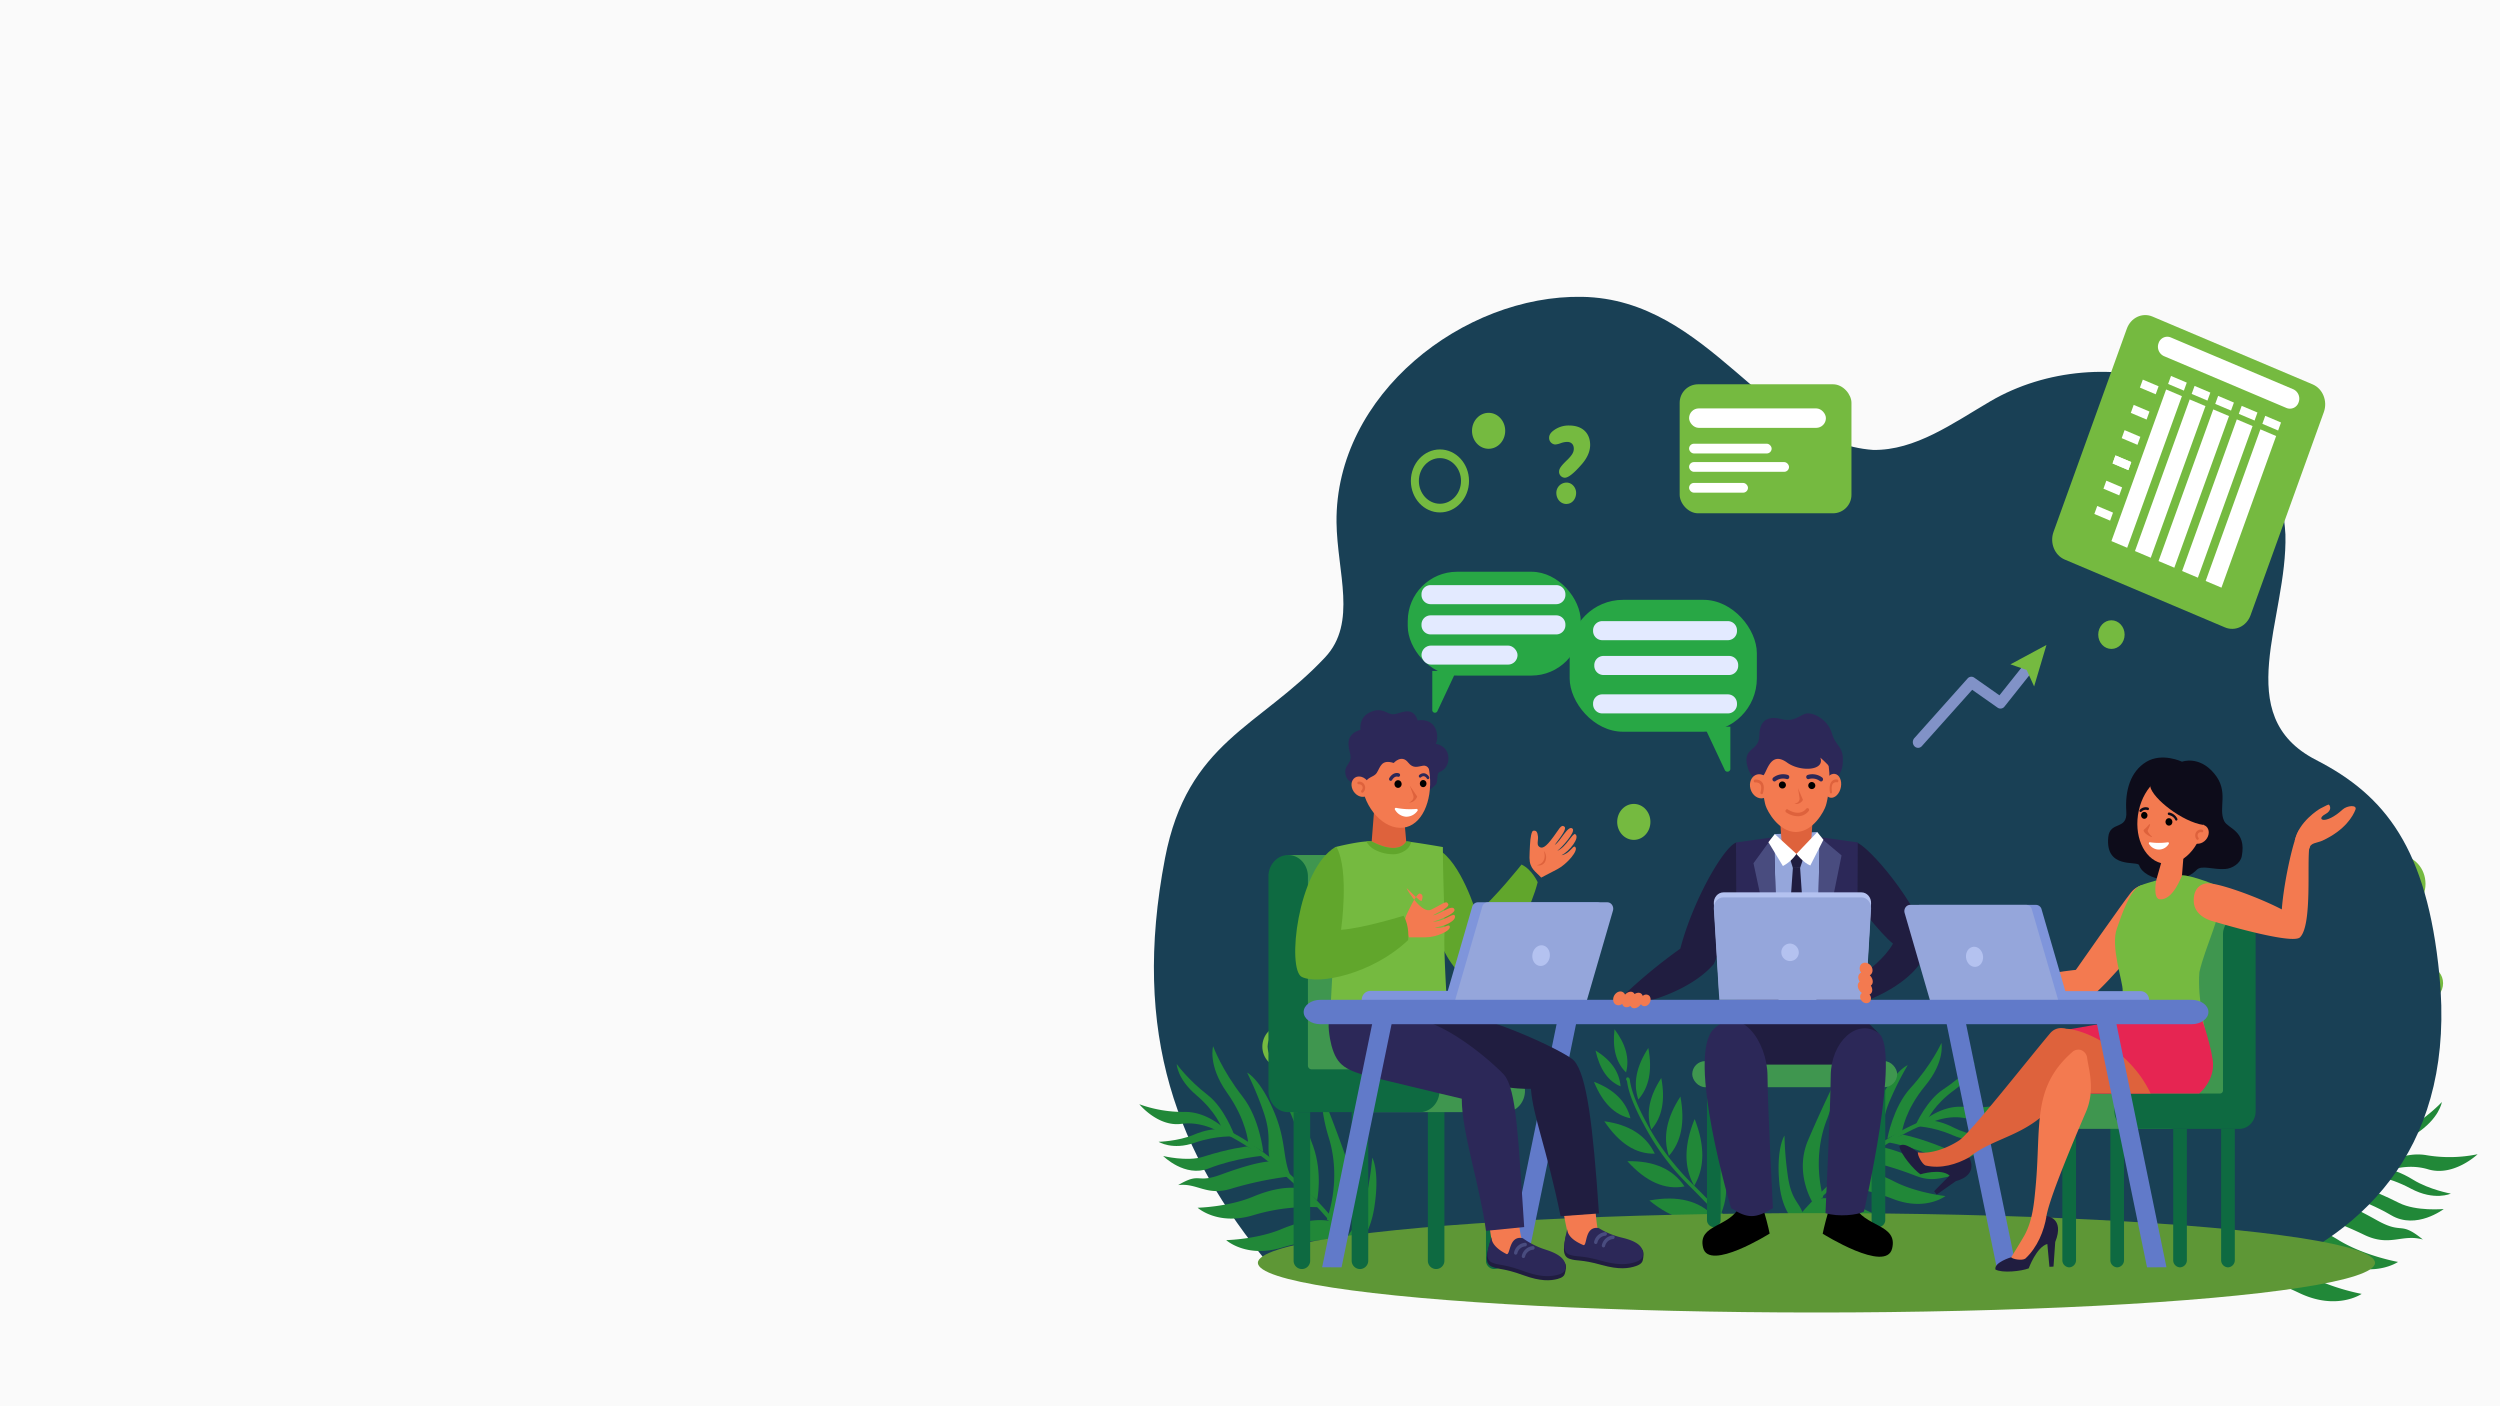 <svg id="Layer_1" data-name="Layer 1" xmlns="http://www.w3.org/2000/svg" viewBox="0 0 1920 1080"><defs><style>.cls-1{fill:#fafafa;}.cls-2{fill:#218838;}.cls-3{fill:#75ba40;}.cls-4{fill:#194055;}.cls-5{fill:#8192c7;}.cls-6{fill:#5e9736;}.cls-7{fill:#617ac9;}.cls-8{fill:#0e6a41;}.cls-9{fill:#3f964f;}.cls-10{fill:#201d40;}.cls-11{fill:#95a6db;}.cls-12{fill:#2c2858;}.cls-13{fill:#f37a50;}.cls-14{fill:#de623c;}.cls-15{fill:#494c7f;}.cls-16{fill:#fff;}.cls-17{fill:#0d0c1a;}.cls-18{fill:#e62552;}.cls-19{fill:#61a62c;}.cls-20{fill:#7f95db;}.cls-21{fill:#b4c2f0;}.cls-22{fill:#28a745;}.cls-23{fill:#e3eaff;}</style></defs><rect class="cls-1" width="1920" height="1080"/><path class="cls-2" d="M1846.24,826s2.68,17.32-16.93,38.74c-20,21.82-23.6,41-23.6,41l-13.87,6s6.75-28.75,23.56-45.44C1836.47,845.43,1846.24,826,1846.24,826Z"/><path class="cls-2" d="M1875.35,846.36s-1.85,12.8-20.09,24.54c-18.63,11.93-25.21,25-25.21,25l-11.4,4.45s11.26-22,26.57-30.81C1864.36,858.43,1875.35,846.36,1875.35,846.36Z"/><path class="cls-2" d="M1814.34,844.57s-12.08,3.71-27.84,31.63c-12.85,22.76-11.85,37.67-19.81,51.58l19-11.11c4.23-10.42.25-19.92,11-41.18C1806.7,855.58,1814.34,844.57,1814.34,844.57Z"/><path class="cls-2" d="M1698.25,902.28s-8.17,10.59-7.22,43.49c.77,26.84,10.89,34.31,11.31,40.6l8.55-10.07c-3-11.59-10-13.08-11.8-37.38C1697.45,916.12,1698.25,902.28,1698.25,902.28Z"/><path class="cls-2" d="M1785.7,854.68s-13.45,18.81-19.3,31.86c-8.34,18.55-4.72,31.63-12,51.25L1740.6,947s-1.86-24.3,9.26-46.73C1768.52,862.67,1785.7,854.68,1785.7,854.68Z"/><path class="cls-2" d="M1749.1,851.66a149,149,0,0,1-11.25,38.21c-16.62,36.42-7.64,72.45-7.64,72.45l-9.61,4.82s-15.84-28.85-1.11-59C1735.1,876.29,1749.1,851.66,1749.1,851.66Z"/><path class="cls-2" d="M1784,919.09s9.14,0,41.35,18c20.63,11.57,17.21,0,35.43,14.88-16-4.59-25.32,5.9-45.08-3.62A309.36,309.36,0,0,0,1767,929.71Z"/><path class="cls-2" d="M1841.68,969.16s-19.16,13.29-48.32-.86a164.75,164.75,0,0,0-56.62-15.74l14.38-13.18s15.58-5.1,44.63,12.84C1815.72,964.54,1841.68,969.16,1841.68,969.16Z"/><path class="cls-2" d="M1813.76,993.7s-19.16,13.28-48.32-.86a164.55,164.55,0,0,0-56.62-15.75l14.37-13.17s15.59-5.11,44.64,12.83C1787.79,989.07,1813.76,993.7,1813.76,993.7Z"/><path class="cls-2" d="M1882.25,916.7s-12.62,5.84-30.74-3.87c-18.38-9.85-33.9-10.82-33.9-10.82l7.38-4.13s9.85-3.23,28.21,8.11C1865.84,913.77,1882.25,916.7,1882.25,916.7Z"/><path class="cls-2" d="M1806.22,909.05s15.26,4.14,36.23,14.78c13.25,6.66,34.34,4.68,34.34,4.68s-21,16.2-40.31,4.82c-22.19-13.06-46.45-18.66-46.45-18.66Z"/><path class="cls-2" d="M1822.75,899.83s19-16.48,40.93-12.62a106.66,106.66,0,0,0,39.14-.77S1884.43,904,1864.68,898c-18.24-5.44-34.71,2.71-34.71,2.71Z"/><path class="cls-2" d="M1703.87,987.41l-2.63-2.65c14.7-18,72.42-72.47,128.4-88.94l.91,3.81C1775.34,915.88,1718.38,969.66,1703.87,987.41Z"/><path class="cls-2" d="M1732.12,878.23q-15-22.5-4-57.93Q1743.82,853.46,1732.12,878.23Z"/><path class="cls-2" d="M1746,845.58q-10.74-22.59,3.57-52.81Q1759.63,825.07,1746,845.58Z"/><path class="cls-2" d="M1761.23,813.27q-7.26-22.89,10-49.07Q1776.67,796.11,1761.23,813.27Z"/><path class="cls-2" d="M1795.57,746.13q-.58,27.45-16.09,38.67Q1777.14,764.37,1795.57,746.13Z"/><path class="cls-2" d="M1817.22,739.75q-4.15,22.51-18.4,29.2Q1799.6,751.78,1817.22,739.75Z"/><path class="cls-2" d="M1809.58,770q6.26-15.72,26.6-20Q1825,769.45,1809.58,770Z"/><path class="cls-2" d="M1784.21,856.41q-22.15,28.73-47.5,25.69Q1750.15,858.15,1784.21,856.41Z"/><path class="cls-2" d="M1763.09,825.37q16.37-14.29,43-5Q1781.82,835.5,1763.09,825.37Z"/><path class="cls-2" d="M1814.17,800.16q-21.12,13.25-37.41,4.4Q1791,792.11,1814.17,800.16Z"/><path class="cls-2" d="M1794.1,786.65q14.25-12.4,37.42-4.39Q1810.39,795.49,1794.1,786.65Z"/><path class="cls-2" d="M1725.57,915.08c10.42-43.17,11.36-39.62,21.51-64.53q4.1-10.09,8.68-19.12a196.39,196.39,0,0,1,22.57-34.09q14.81-18.66,25.46-24.33l.69-.83a.61.61,0,0,1,.71-.43,1,1,0,0,1,.86,0,2.49,2.49,0,0,1,.53.85,1.38,1.38,0,0,1,0,1l-.27.65a2.47,2.47,0,0,1-.77.6V775l-.64.26q-10.31,5.79-24.69,23.81A192.52,192.52,0,0,0,1758.1,833q-4.78,9.12-8.7,18.74l-.67,1.67q14.87-19.36,45.44-15.89-23.2,22.32-45.44,15.89c-9.84,24.55-10.49,20.27-20.63,62.35Z"/><path class="cls-3" d="M1728.44,564.57a14.94,14.94,0,0,1,9.91-3.46c8.32,0,12.72,5,12.72,12.09,0,4.07-1.77,8.21-5.38,12.35-4.59,5.36-7.89,8-10,8a3.65,3.65,0,0,1-3.49-3.87c0-1.9,1.59-3.8,4.34-6.58a3,3,0,0,1,.49-.48c3.12-3.19,4.1-5,4.1-7.13,0-2.71-1.65-4.2-4-4.2a12,12,0,0,0-3.91.81,11.54,11.54,0,0,1-3.31.81,4,4,0,0,1-3.67-4.34A5.27,5.27,0,0,1,1728.44,564.57Zm8.38,45.28c-3.73,0-6.24-3.12-6.24-6.92a6.29,6.29,0,0,1,6.24-6.38c3.24,0,5.75,3.12,5.75,6.38C1742.57,606.66,1740.18,609.85,1736.82,609.85Z"/><path class="cls-3" d="M1843.32,700.38c-10.73,0-19.46-9.68-19.46-21.59s8.73-21.59,19.46-21.59,19.47,9.68,19.47,21.59S1854.05,700.38,1843.32,700.38Zm0-37.24c-7.77,0-14.1,7-14.1,15.65s6.33,15.65,14.1,15.65,14.11-7,14.11-15.65S1851.1,663.14,1843.32,663.14Z"/><path class="cls-3" d="M1876.29,755.11c0,6.58-4.58,11.91-10.22,11.91s-10.21-5.33-10.21-11.91,4.57-11.9,10.21-11.9S1876.29,748.54,1876.29,755.11Z"/><path class="cls-4" d="M974.57,971.11c-70.39-85.2-105.88-176.46-79.84-312,17.22-89.63,72.34-100.34,122.92-154.23,24.95-26.6,9.26-65.31,8.79-103.74-1-98.4,97.74-174.76,188.57-173.17,98.39,1.73,141,111.67,223.51,117.57,32.41.55,61.42-20.59,90.1-37.38,85-49.76,219.77-18,226.58,102.3,1.76,65-43.06,139.05,23.61,173.23,53.14,27.24,85.09,67.76,94.66,165.2,12.54,127.52-53.72,197.51-140.06,230.33Z"/><path class="cls-2" d="M1317.26,935.12q-23.74,8.67-50.55-13.14Q1299.76,915.77,1317.26,935.12Z"/><path class="cls-2" d="M1293.7,911.2q-22.52,4.24-43.87-19.39Q1280.4,891.14,1293.7,911.2Z"/><path class="cls-2" d="M1270.85,886q-21.7.6-38.72-24.86Q1260.94,865.07,1270.85,886Z"/><path class="cls-2" d="M1224.18,830.84q23.19,8.77,28,28Q1234.08,855.12,1224.18,830.84Z"/><path class="cls-2" d="M1225.36,806.79q17.9,11,19.24,27.52Q1230.23,828.4,1225.36,806.79Z"/><path class="cls-2" d="M1248.82,823.63q-11.47-11.08-8.88-33.16Q1253,807.66,1248.82,823.63Z"/><path class="cls-2" d="M1314.59,875.33q17.69,31.23,7.37,56.25Q1305.67,910.69,1314.59,875.33Z"/><path class="cls-2" d="M1281.72,887.68q-7.17-21,8.83-45.49Q1296.07,871.55,1281.72,887.68Z"/><path class="cls-2" d="M1275.86,827.91q4.82,25.55-7.68,39.59Q1261.93,849.23,1275.86,827.91Z"/><path class="cls-2" d="M1258.23,844.41q-6.21-18.27,7.68-39.58Q1270.72,830.39,1258.23,844.41Z"/><path class="cls-2" d="M1346.63,952.8c-33.57-23.52-30.26-23.42-48.37-41.23q-7.34-7.22-13.62-14.58a190.07,190.07,0,0,1-22.13-33.26q-11.35-20.7-12.94-33.29l-.49-1a.7.7,0,0,1-.15-.85,1.25,1.25,0,0,1,.27-.88,1.91,1.91,0,0,1,.89-.29,1,1,0,0,1,.81.3l.47.46a2.93,2.93,0,0,1,.28,1l.13,0,0,.74q1.79,12.25,12.73,32.36a185.42,185.42,0,0,0,22.12,32.71,188.57,188.57,0,0,0,13.3,14.48l1.22,1.19q-12-21,.34-51.21,11.93,30.38-.34,51.21c17.89,17.38,14,16.77,46.78,39.69Z"/><path class="cls-2" d="M1491,801s3.09,14-12.33,32.74c-15.72,19-17.81,35-17.81,35l-11.36,5.69s4.27-23.95,17.57-38.61C1483.73,817.49,1491,801,1491,801Z"/><path class="cls-2" d="M1516.41,816s-.93,10.59-15.67,21.27c-15,10.87-20,22-20,22l-9.34,4.3s8.37-18.63,20.8-26.79C1507.78,826.51,1516.41,816,1516.41,816Z"/><path class="cls-2" d="M1465.11,818.07s-10,3.75-21.83,27.55c-9.68,19.39-8.11,31.56-14.11,43.42l15.36-10.21c3-8.79-.76-16.34,7.23-34.39A235,235,0,0,1,1465.11,818.07Z"/><path class="cls-2" d="M1370.48,872.14s-6.35,9.16-4,36.06c2,21.95,10.81,27.48,11.47,32.6l6.69-8.75c-3.07-9.32-9.07-10.13-11.73-29.94A251.24,251.24,0,0,1,1370.48,872.14Z"/><path class="cls-2" d="M1441.57,828s-10.38,16.2-14.65,27.24c-6.11,15.68-2.43,26.19-7.6,42.69l-11.12,8.37s-2.74-19.8,5.5-38.82C1427.53,835.58,1441.57,828,1441.57,828Z"/><path class="cls-2" d="M1410.69,827.69a120.65,120.65,0,0,1-7.58,32c-12.18,30.81-2.88,59.81-2.88,59.81l-7.84,4.51s-14.7-22.71-3.8-48.28C1400.14,848.7,1410.69,827.69,1410.69,827.69Z"/><path class="cls-2" d="M1443.31,880.9s7.67-.53,35.58,12.36c17.88,8.27,14.45-1,30.46,10.12-13.66-2.83-21,6.32-38-.33a259.67,259.67,0,0,0-41.86-12.44Z"/><path class="cls-2" d="M1494.12,918.56s-15.43,12-40.6,2.12a140.17,140.17,0,0,0-48.29-9.59l11.43-11.64s12.83-5.09,38.09,7.91C1472.1,916.29,1494.12,918.56,1494.12,918.56Z"/><path class="cls-2" d="M1471.88,940.29s-15.44,12-40.6,2.12a140.22,140.22,0,0,0-48.29-9.59l11.42-11.63s12.84-5.1,38.09,7.9C1449.86,938,1471.88,940.29,1471.88,940.29Z"/><path class="cls-2" d="M1525.62,873.21s-10.3,5.52-26-1.38c-15.9-7-29-6.88-29-6.88l6-3.82s8.12-3.22,24.08,5C1511.7,871.77,1525.62,873.21,1525.62,873.21Z"/><path class="cls-2" d="M1461.44,871.38s13,2.5,31.13,10c11.44,4.68,29,1.83,29,1.83s-16.79,14.5-33.59,6.31c-19.27-9.41-39.9-12.58-39.9-12.58Z"/><path class="cls-2" d="M1474.86,862.86s15.18-14.62,33.74-12.74a91.89,91.89,0,0,0,32.82-2.91s-14.59,15.42-31.45,11.71c-15.58-3.39-29,4.25-29,4.25Z"/><path class="cls-2" d="M1379.34,941.56l-2.34-2c11.46-15.59,57.26-63.61,103.45-80.38l.94,3.07C1435.85,878.78,1390.65,926.17,1379.34,941.56Z"/><path class="cls-2" d="M931.69,803.5s-4.29,14.58,10.65,35.67c15.22,21.48,16.27,38.53,16.27,38.53l11.58,7s-2.76-25.69-15.75-42.32C938.16,821.57,931.69,803.5,931.69,803.5Z"/><path class="cls-2" d="M903.72,817.17s.2,11.28,15,23.84c15.12,12.78,19.49,24.92,19.49,24.92l9.56,5.36s-7.49-20.42-20-30.11C912.08,829.05,903.72,817.17,903.72,817.17Z"/><path class="cls-2" d="M957.8,823.79s10.25,4.82,21.07,31c8.81,21.33,6.27,34.05,11.75,47.11l-15.5-12.12c-2.58-9.54,2-17.2-5.13-37A254.39,254.39,0,0,0,957.8,823.79Z"/><path class="cls-2" d="M1053.9,889.06s6,10.23,1.53,38.46c-3.66,23-13.43,28.13-14.5,33.49l-6.44-9.83c3.94-9.58,10.33-9.93,14.59-30.64A266.54,266.54,0,0,0,1053.9,889.06Z"/><path class="cls-2" d="M982,836.34s9.79,18,13.5,30c5.31,17.1.66,27.89,4.92,45.78l11.14,9.81s4.35-20.7-3-41.52C996.25,845.52,982,836.34,982,836.34Z"/><path class="cls-2" d="M1014.63,838.63a128.86,128.86,0,0,0,5.68,34.44c10.62,33.62-1.32,63.48-1.32,63.48l8,5.44s17.2-22.75,7.55-50.71C1024.25,861.74,1014.63,838.63,1014.63,838.63Z"/><path class="cls-2" d="M976.26,892.08s-8.07-1.22-38.52,10c-19.51,7.21-15.2-2.31-32.94,8.08,14.65-1.81,21.7,8.48,40.21,2.92a272.7,272.7,0,0,1,45.16-9.57Z"/><path class="cls-2" d="M919.78,927.54s15.44,14,42.77,5.72a147.88,147.88,0,0,1,51.76-6L1003.08,914s-13.2-6.49-40.85,5.09C943.23,927,919.78,927.54,919.78,927.54Z"/><path class="cls-2" d="M941.71,952.42s15.44,14,42.78,5.73a147.8,147.8,0,0,1,51.75-6L1025,938.87s-13.2-6.49-40.85,5.09C965.16,951.91,941.71,952.42,941.71,952.42Z"/><path class="cls-2" d="M889.8,876.89s10.49,6.72,27.58.78c17.32-6,31.14-4.8,31.14-4.8l-6.06-4.54s-8.34-4.11-25.82,3.21C904.62,876.56,889.8,876.89,889.8,876.89Z"/><path class="cls-2" d="M957.79,880.47s-13.94,1.52-33.64,7.88c-12.45,4-30.84-.55-30.84-.55s16.69,16.77,35.05,9.55c21.06-8.29,43.1-9.87,43.1-9.87Z"/><path class="cls-2" d="M944.22,870.3s-15-16.75-34.74-16.35a98.06,98.06,0,0,1-34.48-5.9s14.29,17.56,32.39,15.07c16.72-2.24,30.36,7,30.36,7Z"/><path class="cls-2" d="M1039.46,961.7l2.61-1.93c-11-17.46-55.88-72.16-103.49-93.84l-1.22,3.16C984.3,890.48,1028.62,944.46,1039.46,961.7Z"/><path class="cls-3" d="M1192.56,331.07a19.16,19.16,0,0,1,12.56-4.28c10.53,0,16.11,6.21,16.11,14.94,0,5-2.24,10.15-6.82,15.27-5.81,6.63-10,9.9-12.63,9.9a4.56,4.56,0,0,1-4.41-4.78c0-2.35,2-4.7,5.5-8.14a3.55,3.55,0,0,1,.62-.59c4-3.94,5.19-6.13,5.19-8.81,0-3.36-2.09-5.2-5.11-5.2a15.42,15.42,0,0,0-5,1,15,15,0,0,1-4.19,1,5.06,5.06,0,0,1-4.65-5.37C1189.77,334.26,1190.7,332.58,1192.56,331.07Zm10.62,56c-4.73,0-7.91-3.86-7.91-8.56a7.87,7.87,0,0,1,7.91-7.88c4.1,0,7.28,3.86,7.28,7.88C1210.46,383.1,1207.44,387,1203.18,387Z"/><path class="cls-4" d="M1590.12,603.2h-126.6a4.23,4.23,0,0,1-4-4.39v-118a4.07,4.07,0,1,1,8.11,0V594.42h122.54a4.4,4.4,0,0,1,0,8.78Z"/><path class="cls-5" d="M1473.11,574.35a3.9,3.9,0,0,1-2.82-1.23,4.66,4.66,0,0,1-.1-6.21l40.92-45.84a3.83,3.83,0,0,1,5.12-.63L1535.57,534,1556,508.36a3.83,3.83,0,0,1,5.71-.46,4.64,4.64,0,0,1,.43,6.19l-22.71,28.58a3.84,3.84,0,0,1-5.28.81l-19.51-13.71L1476,573A3.88,3.88,0,0,1,1473.11,574.35Z"/><polygon class="cls-3" points="1562.21 527.18 1556.44 514.51 1544.01 510.22 1571.67 495.33 1562.21 527.18"/><path class="cls-3" d="M1105.87,393.55c-12.31,0-22.33-10.85-22.33-24.19s10-24.19,22.33-24.19,22.34,10.85,22.34,24.19S1118.19,393.55,1105.87,393.55Zm0-41.72c-8.92,0-16.18,7.86-16.18,17.53s7.26,17.53,16.18,17.53,16.19-7.87,16.19-17.53S1114.8,351.83,1105.87,351.83Z"/><path class="cls-3" d="M984.17,819.69c-8.1,0-14.69-7.14-14.69-15.91s6.59-15.91,14.69-15.91,14.69,7.13,14.69,15.91S992.27,819.69,984.17,819.69Zm0-27.44c-5.87,0-10.64,5.17-10.64,11.53s4.77,11.53,10.64,11.53,10.64-5.18,10.64-11.53S990,792.25,984.17,792.25Z"/><path class="cls-3" d="M1631.71,487.38c0,6.07-4.54,11-10.14,11s-10.13-4.91-10.13-11,4.54-11,10.13-11S1631.71,481.32,1631.71,487.38Z"/><path class="cls-3" d="M1156,330.86c0,7.63-5.71,13.81-12.75,13.81s-12.75-6.18-12.75-13.81,5.71-13.81,12.75-13.81S1156,323.23,1156,330.86Z"/><path class="cls-3" d="M1267.52,631.22c0,7.62-5.71,13.81-12.76,13.81S1242,638.84,1242,631.22s5.71-13.82,12.75-13.82S1267.52,623.59,1267.52,631.22Z"/><ellipse class="cls-6" cx="1395.03" cy="969.84" rx="428.97" ry="38.16"/><polygon class="cls-7" points="1171.98 973.33 1157.07 973.25 1196.28 782.58 1210.54 785.83 1171.98 973.33"/><polygon class="cls-7" points="1533.46 973.33 1548.37 973.25 1509.16 782.58 1494.9 785.83 1533.46 973.33"/><path class="cls-8" d="M1442.63,942.43h0a5.48,5.48,0,0,1-5.25-5.69v-102h10.5v102A5.48,5.48,0,0,1,1442.63,942.43Z"/><path class="cls-8" d="M1316.2,942.43h0a5.48,5.48,0,0,1-5.24-5.69v-102h10.49v102A5.48,5.48,0,0,1,1316.2,942.43Z"/><rect class="cls-9" x="1299.64" y="814.92" width="157.38" height="20.06" rx="10.03"/><path class="cls-10" d="M1425.78,647c9.59,3,46.53,45.95,55.38,77.7-4.79,28.55-46.64,43.37-46.64,43.37l-.7-22.12s13.74-9.91,20-21.25c-10-7.82-29.75-34.12-29.75-34.12Z"/><path class="cls-10" d="M1333.61,647c-9.59,3-33.39,44.28-43.14,81.57a405.22,405.22,0,0,0-45.53,37.73l23.7,1.7s31.1-8.3,47.56-27.66c6.87-15.15,19.08-49.76,19.08-49.76Z"/><polygon class="cls-11" points="1395.3 639.01 1363.01 640.57 1359.75 674.78 1363.27 772.42 1397.32 771.96 1406.22 662.66 1395.3 639.01"/><path class="cls-12" d="M1356.9,587.32c4.5-5.6,8-.17,14.45-7.1s11.56-11.91,17.05-4.6,8.31,8.33,12.3,7.92,4,17.37,4,17.37,9.76-2.79,10.54-14.64c.92-14-5.06-11.87-8.29-23s-15.73-17.45-21.45-14.77c-6,2.82-9.19,5.93-18,3.62s-16.33.49-16.32,12.81-13.37,8.65-9.08,24c1.66,6,6.32,11.47,8.48,11C1353.48,599.29,1354,590.93,1356.9,587.32Z"/><path class="cls-13" d="M1402.2,599.22c-2.15,4.5-1.54,10.06,1.37,12.42s7,.64,9.17-3.86,1.54-10.06-1.37-12.42S1404.35,594.72,1402.2,599.22Z"/><path class="cls-14" d="M1406.09,609.42a.67.67,0,0,0,.24,0,1.16,1.16,0,0,0,.64-1.29c-.43-2.92-.2-5.07.65-6.22a3.31,3.31,0,0,1,3.24-1.09c.44.1.87-.29,1-.87a1.06,1.06,0,0,0-.62-1.25,4.66,4.66,0,0,0-4.71,1.71c-1.3,1.73-1.68,4.49-1.13,8.2A.89.89,0,0,0,1406.09,609.42Z"/><polygon class="cls-14" points="1368.29 647.63 1379.53 657.25 1390.93 647.63 1392.44 624.11 1366.78 624.11 1368.29 647.63"/><path class="cls-12" d="M1333.26,647l.58,125.47c11,9.77,32.54,12.44,32.54,12.44l-3.92-142Z"/><path class="cls-12" d="M1426.77,647l-.59,125.47c-11,9.77-31.55,12.71-31.55,12.71l2.93-142.28Z"/><polygon class="cls-15" points="1346.68 662.96 1365.24 749.68 1362.42 641.32 1346.68 662.96"/><polygon class="cls-15" points="1414.32 656.96 1395.3 750.67 1397.56 642.85 1414.32 656.96"/><path class="cls-13" d="M1379.15,563.76c-33.11-.84-25.55,47.46-23.14,55,1.32,4.14,9.72,20,23.23,20.24,13.51-.23,21.73-16.1,23-20.24C1404.7,611.22,1413.4,564.33,1379.15,563.76Z"/><path class="cls-12" d="M1373.35,598.19a1.63,1.63,0,0,0,.73-.94,1.69,1.69,0,0,0-1-2.09,12.39,12.39,0,0,0-11.2,2,1.75,1.75,0,0,0-.35,2.31,1.46,1.46,0,0,0,2.14.38,9.54,9.54,0,0,1,8.45-1.54A1.4,1.4,0,0,0,1373.35,598.19Z"/><path class="cls-12" d="M1388,598.19a1.63,1.63,0,0,1-.73-.94,1.68,1.68,0,0,1,1-2.09,12.37,12.37,0,0,1,11.19,2,1.75,1.75,0,0,1,.35,2.31,1.46,1.46,0,0,1-2.14.38,9.54,9.54,0,0,0-8.45-1.54A1.4,1.4,0,0,1,1388,598.19Z"/><path d="M1394.16,603.5a2.71,2.71,0,1,1-2.7-2.92A2.81,2.81,0,0,1,1394.16,603.5Z"/><path d="M1371.59,603.08a2.71,2.71,0,1,1-2.7-2.93A2.82,2.82,0,0,1,1371.59,603.08Z"/><path class="cls-14" d="M1380.87,605.32c1.66,4,3.79,9,3.79,9a6.11,6.11,0,0,1-6.53,3.05c2.14-.6,4.32-1.76,3.87-4.8S1380.87,605.32,1380.87,605.32Z"/><polygon class="cls-10" points="1382.47 666.24 1388.14 748.6 1379.65 759.46 1371.15 748.6 1376.94 666.46 1382.47 666.24"/><polygon class="cls-10" points="1385.58 657.39 1379.93 655.79 1374.16 657.67 1376.94 666.61 1382.49 666.5 1385.58 657.39"/><path class="cls-16" d="M1379.65,655.8a29,29,0,0,1-10.38,9.3l-11.14-18.3,4.88-6.23Z"/><path class="cls-16" d="M1379.65,655.8s5.41,6.84,10.67,8.9l10.08-19.76-4.75-5.93Z"/><path class="cls-12" d="M1353,596c3.74,1.35,5-20.84,19.5-10.34,10.24,7.39,29.32,6.22,25.5-3.8a87.76,87.76,0,0,1,7.51,7.34l-6.73-24.13s-27.76-9.45-37.62.12S1353,596,1353,596Z"/><path class="cls-13" d="M1358.73,600.1c2.2,4.67.92,10.16-2.86,12.25s-8.64,0-10.84-4.69-.92-10.16,2.86-12.25S1356.53,595.42,1358.73,600.1Z"/><path class="cls-14" d="M1353,609.91a1,1,0,0,1-.29,0,1.09,1.09,0,0,1-.66-1.35c.8-2.86.73-5-.21-6.25-1.26-1.66-3.82-1.39-3.85-1.39a1,1,0,0,1-1.1-1,1.06,1.06,0,0,1,.88-1.19c.15,0,3.63-.42,5.6,2.14,1.41,1.84,1.61,4.62.58,8.27A1,1,0,0,1,1353,609.91Z"/><path class="cls-14" d="M1380.66,626.87a16.3,16.3,0,0,1-9.06-3.09,1.41,1.41,0,0,1,0-1.89,1.17,1.17,0,0,1,1.64-.12c.35.25,8.6,5.73,14-.71A1.17,1.17,0,0,1,1389,621a1.41,1.41,0,0,1,.08,1.88,10.56,10.56,0,0,1-8,4Z"/><polygon class="cls-10" points="1442.63 793.36 1419.65 770.42 1343.73 770.42 1316.2 793.21 1347.29 817.61 1416.15 817.61 1442.63 793.36"/><g id="c"><path d="M1336,926.23c-7,16.5-32.53,13.74-28,32.07s51.09-10.91,51.09-10.91c-.86-4.47-3.51-15-5.1-19Z"/><path d="M1423.89,925.4c7.34,17.22,33.95,14.34,29.26,33.47s-53.32-11.38-53.32-11.38c.91-4.68,3.67-15.63,5.33-19.79Z"/><path id="c-2" data-name="c" class="cls-12" d="M1357.45,826.24c-.17-26.36-20.72-55.65-41.25-36-21.52,20.61,13.25,137.62,13.25,137.62,12.8,8.28,18.92,8,32.15,0C1361.6,927.85,1357.61,851.68,1357.45,826.24Z"/><path id="c-3" data-name="c" class="cls-12" d="M1406,826.24c.17-26.36,20.45-44.59,36.66-32.88,17.55,12.68-11.17,137.18-11.17,137.18-5,2.59-19.44,4.26-29.52,1.15C1401.94,931.69,1405.81,851.68,1406,826.24Z"/></g><g id="с"><path id="с-2" data-name="с" class="cls-8" d="M1589.14,973.33h0a5.48,5.48,0,0,1-5.25-5.68V867h10.5V967.65A5.48,5.48,0,0,1,1589.14,973.33Z"/><path id="с-3" data-name="с" class="cls-8" d="M1626,973.33h0a5.47,5.47,0,0,1-5.24-5.68V867h10.49V967.65A5.48,5.48,0,0,1,1626,973.33Z"/><path id="с-4" data-name="с" class="cls-8" d="M1674.26,973.33h0a5.47,5.47,0,0,1-5.24-5.68V867h10.49V967.65A5.48,5.48,0,0,1,1674.26,973.33Z"/><path id="с-5" data-name="с" class="cls-8" d="M1711.08,973.33h0a5.48,5.48,0,0,1-5.25-5.68V867h10.5V967.65A5.48,5.48,0,0,1,1711.08,973.33Z"/><path id="с-6" data-name="с" class="cls-9" d="M1653,717.55V837.36a2.38,2.38,0,0,1-2.28,2.47h-68.59c-6.92,0-12.53,6.07-12.53,13.57h0c0,7.49,5.61,13.57,12.53,13.57h83.4c6.92,0,12.53-6.08,12.53-13.57V717.55c0-7.49-5.61-13.57-12.53-13.57h0C1658.64,704,1653,710.06,1653,717.55Z"/><rect id="с-7" data-name="с" class="cls-9" x="1665.56" y="703.98" width="54.23" height="138.05"/><path id="с-8" data-name="с" class="cls-8" d="M1707.26,717.55V837.36a2.38,2.38,0,0,1-2.28,2.47h-68.59c-6.92,0-12.53,6.07-12.53,13.57h0c0,7.49,5.61,13.57,12.53,13.57h83.4c6.92,0,12.53-6.08,12.53-13.57V717.55c0-7.49-5.61-13.57-12.53-13.57h0C1712.87,704,1707.26,710.06,1707.26,717.55Z"/></g><path class="cls-13" d="M1598.53,744.46c5.21,3.14,5.26,22.69,3.47,23.84-60.07,4.52-75.23,2.15-75.23,2.15l.76-11.07S1562.18,747.55,1598.53,744.46Z"/><path class="cls-13" d="M1655.1,708.7c-9.22,16-47.58,59.22-53.85,59.83L1594.17,745s36-51.55,42.35-59.49C1647.55,671.68,1670.21,682.64,1655.1,708.7Z"/><path class="cls-13" d="M1516.5,757.81a71.21,71.21,0,0,1,11.66,1.28l3.48,2-.37,6.4c-5,7.44-20,8.65-21.37,8.65-3.56,0-5.24.24-5.47-.3s-.83-4,4.36-4.21c6.51-.23,2.69-6.21-10.81-2.15-3.38,1-9.4-1.29-7-3.67C1493.7,763.16,1501.28,757.37,1516.5,757.81Z"/><path class="cls-17" d="M1633,623.32c-1.11-16.36,3.26-30.82,15.3-38.18,12.21-7.46,27.51-.14,27.51-.14h0s12.94-5,24.67,9,2.86,26.31,7.66,36.52c2.84,6,17.3,7.29,13.56,27-1.07,5.68-7.38,9.5-12.72,9.88-9.39.67-18.12-3.26-21.93.67-12.53,13-40.31,8.26-44.2-3.58-1.21-3.67-26.19,3.43-23.7-21.58C1620.44,630.23,1634,637.94,1633,623.32Z"/><polygon class="cls-13" points="1655.93 676.21 1675.77 672.24 1683.21 682.96 1667.4 718.07 1644.14 696.69 1655.93 676.21"/><path class="cls-3" d="M1630.21,760.85c.34-6.68-9.63-34.11-4.38-47.91,3.82-11.11,10.21-29.76,18-32.87,3.69-1.47,7.48-2.49,12.08-3.86,0,0-2.59,14,2.81,14.46,10.4.91,17-18.43,17-18.43,5.61-.58,31.33,8.57,31.31,10.86-.06,17.92-13.5,44.06-17.89,63.43-1.73,20.92,5,46,5,48.33,0,0-41.37,12.6-65.9-2C1627.81,790.8,1629.74,770.08,1630.21,760.85Z"/><path class="cls-18" d="M1688,773.37s9.13,25,11.36,40.67S1689,839.83,1689,839.83H1584.47s-11.19-19.66-8-33.23,10.63-15.73,10.63-15.73Z"/><path class="cls-14" d="M1583.07,790.17c13.35-2,52.09,14.26,68.61,49.66h-46.21Z"/><path class="cls-14" d="M1597.71,803.2A40.48,40.48,0,0,1,1593,796c-3.89-7.44-13.28-8.69-18.58-2.36-19.27,23-60.35,75.45-69.5,82-2.59,1.84-17.68,11.25-32,9.39,0,0-7.09,2.92-2.37,9,2.43,3.13,38.9,6.37,38.9,6.37l2.84-11.6c21.23-17,47.66-15.79,70.07-46.9C1594.71,824.78,1597.71,803.2,1597.71,803.2Z"/><path class="cls-10" d="M1502.07,907.1l-14.67,10.32-2-2.6,11.9-12c-6.76-5.78-22.42-.95-22.42-.95-5.13-3.59-15.13-15.23-16.16-21.47,3.28-4.43,14.22,4.69,14.22,4.69-.4,2,3.06,8.81,5.81,10,12,2.8,23.85-.88,33.57-6.23C1512.3,888.81,1520.42,902.14,1502.07,907.1Z"/><path class="cls-13" d="M1597.93,806.33a7.31,7.31,0,0,1,5,6.17c1,8,6.44,24.29-.86,41.32-17.93,41.8-28.52,69.35-30.4,80.14,4.69,9.5-14,35.45-14.26,37.15L1544,966.55s7.72-12.43,10.49-17.29c6.62-11.59,7.7-25.8,8.77-36.82,4.59-47.05-3.3-76.75,28.13-104.35A6.93,6.93,0,0,1,1597.93,806.33Z"/><path class="cls-10" d="M1578.42,953.86l-1.33,18.89-3.13.16-1.61-17.54c-8.34,2.32-14.3,18.73-14.3,18.73-5.74,2.24-20.35,3.8-25.56.9-1.26-5.51,12.07-9.41,12.07-9.41,1.2,1.55,8.32,2.72,10.85,1.06,9.29-8.6,14.35-21.08,16.31-32.69C1571.72,934,1585.9,935.05,1578.42,953.86Z"/><path class="cls-13" d="M1660.94,658.66l16.11-2.62-1.28,16.2s-3.09,7.34-6.66,7.83l-13.18-3.86Z"/><path class="cls-13" d="M1692,635.24c-4.16,18.81-18.59,31.19-32.23,27.66s-21.33-21.66-17.17-40.47,18.59-31.19,32.23-27.65S1696.12,616.43,1692,635.24Z"/><path d="M1649,627.37a2.35,2.35,0,0,1-3.27,1.19,2.74,2.74,0,0,1-1.1-3.54,2.35,2.35,0,0,1,3.27-1.19A2.74,2.74,0,0,1,1649,627.37Z"/><path d="M1668.11,632.49a2.55,2.55,0,0,1-3.54,1.29,3,3,0,0,1-1.19-3.84,2.55,2.55,0,0,1,3.54-1.28A3,3,0,0,1,1668.11,632.49Z"/><path class="cls-17" d="M1671,630.12a.89.89,0,0,1-.42-.47c-1.33-3.09-4.9-3.69-4.94-3.7a1,1,0,0,1-.78-1.12,1,1,0,0,1,1-.85,8.71,8.71,0,0,1,6.34,4.84,1,1,0,0,1-.44,1.32A.87.87,0,0,1,1671,630.12Z"/><path class="cls-17" d="M1643.63,623.54a.72.72,0,0,1-.24-.19,1,1,0,0,1,0-1.4,6.06,6.06,0,0,1,6.4-1.7,1,1,0,0,1,.57,1.26.9.9,0,0,1-1.16.62,4.34,4.34,0,0,0-4.52,1.23A.85.85,0,0,1,1643.63,623.54Z"/><path class="cls-14" d="M1650.52,633.12a25.3,25.3,0,0,1-3.79,3.9,1.09,1.09,0,0,0-.32,1.39c1,2,4,3.62,5.89,4.47a.28.28,0,0,0,.27-.47,13.6,13.6,0,0,1-3-3.79,1.32,1.32,0,0,1,0-1.13c.38-.82,1.14-2.49,1.65-3.87A.44.44,0,0,0,1650.52,633.12Z"/><path class="cls-13" d="M1685.39,635.36c-3.31,2.79-4.29,7.44-2.18,10.38s6.51,3,9.82.26,4.3-7.44,2.19-10.38S1688.71,632.57,1685.39,635.36Z"/><path class="cls-14" d="M1687.28,644.89a.91.91,0,0,1-.32-.3,4.76,4.76,0,0,1-.32-5.51,4.23,4.23,0,0,1,4.84-1.8,1,1,0,0,1,.59,1.26.91.91,0,0,1-1.16.63,2.5,2.5,0,0,0-2.78,1.07,2.72,2.72,0,0,0,.29,3.16,1,1,0,0,1-.18,1.39A.87.87,0,0,1,1687.28,644.89Z"/><path class="cls-16" d="M1665.6,648.12a.8.8,0,0,0-.67-1.27,47.79,47.79,0,0,1-13.79,0,.79.79,0,0,0-.67,1.27,8.76,8.76,0,0,0,15.13,0Z"/><path class="cls-17" d="M1692.29,633.58c-16.28-2.36-39.06-20.33-40.93-29.55,3.15-11.07,19.93-16.64,29.4-11.51S1699.19,619.64,1692.29,633.58Z"/><path class="cls-13" d="M1773.65,650.44a12.74,12.74,0,0,1-7-13.55c-3.84.55-12.55,38.74-14.23,61.53-19.26-10-51.1-21.31-58.26-19.93,0,0-10,.86-9.34,14,.57,11.78,14.45,14.94,14.45,14.94s61,18.52,67.13,12.43C1776,710.43,1771.56,662.13,1773.65,650.44Z"/><path class="cls-13" d="M1783.55,645.65c-3.9,1.79-9.52,1.55-9.78,6l-9.22-1.13-2.16-4.94c2.91-14.31,18.27-24,19.85-24.75,4.1-2,5.91-3.26,6.44-2.78s2.91,4.17-3,7.33c-7.38,4-.07,8.67,13.48-3.69,3.39-3.1,11.43-3.87,9.79.25C1807.16,626.5,1801.26,637.48,1783.55,645.65Z"/><g id="с-9" data-name="с"><path id="с-10" data-name="с" class="cls-8" d="M1147.58,854.13h0a6.36,6.36,0,0,1,6.36,6.36V974.63a0,0,0,0,1,0,0h-12.71a0,0,0,0,1,0,0V860.49A6.36,6.36,0,0,1,1147.58,854.13Z" transform="translate(2295.16 1828.75) rotate(180)"/><path id="с-11" data-name="с" class="cls-8" d="M1103,854.13h0a6.36,6.36,0,0,1,6.36,6.36V974.63a0,0,0,0,1,0,0h-12.71a0,0,0,0,1,0,0V860.49A6.36,6.36,0,0,1,1103,854.13Z" transform="translate(2205.95 1828.75) rotate(180)"/><path id="с-12" data-name="с" class="cls-8" d="M1038.09,968.19a6.41,6.41,0,0,0,6.36,6.44h0a6.41,6.41,0,0,0,6.36-6.44V854.13h-12.72Z"/><path id="с-13" data-name="с" class="cls-8" d="M999.85,854.13h0a6.36,6.36,0,0,1,6.36,6.36V974.63a0,0,0,0,1,0,0H993.49a0,0,0,0,1,0,0V860.49A6.36,6.36,0,0,1,999.85,854.13Z" transform="translate(1999.7 1828.75) rotate(180)"/><path id="с-14" data-name="с" class="cls-9" d="M1070.18,673.11V818.26a2.88,2.88,0,0,0,2.76,3H1156c8.39,0,15.18,7.36,15.18,16.44h0c0,9.08-6.79,16.44-15.18,16.44H1055c-8.39,0-15.18-7.36-15.18-16.44V673.11c0-9.08,6.79-16.44,15.18-16.44h0C1063.38,656.67,1070.18,664,1070.18,673.11Z"/><rect id="с-15" data-name="с" class="cls-9" x="989.3" y="656.67" width="65.7" height="167.25" transform="translate(2044.3 1480.58) rotate(180)"/><path id="с-16" data-name="с" class="cls-8" d="M1004.48,673.11V818.26a2.89,2.89,0,0,0,2.76,3h83.1c8.38,0,15.18,7.36,15.18,16.44h0c0,9.08-6.8,16.44-15.18,16.44h-101c-8.38,0-15.18-7.36-15.18-16.44V673.11c0-9.08,6.8-16.44,15.18-16.44h0C997.68,656.67,1004.48,664,1004.48,673.11Z"/></g><g id="c-4" data-name="c"><g id="c-5" data-name="c"><path class="cls-13" d="M1183.64,674c-4.13-4.67-8.9-6.65-9-15.11,0-3.08.22-6.29.38-10,.24-5.76,1.29-10.6,2.4-10.84,2.52-.55,3.35,1,3.75,4.36.31,2.63-1.08,6.13.65,7.63,1.53,1.34,3.71,2.2,9-4.48,6.76-8.53,7.79-12.8,10.61-10.72,1.85,1.37-1.21,5.91-7.43,14.1,4.67-2.83,10.33-15.88,13.78-12.47,2.5,2.48-8.5,14.63-11.81,17,7-3,11.86-14,13.79-12.85,4,2.57-4.45,13.17-10.53,16.23,6.55-1.23,8.74-7.85,10.44-6.48,3.17,2.54-6.43,13.46-13.65,17.18Z"/><path class="cls-14" d="M1185.64,653.5c.6,2.11,1.26,4.91-.37,7.76s-5.09,3.17-5.09,3.17a5.38,5.38,0,0,0,6.25-2.28,7.6,7.6,0,0,0-.79-8.65Z"/><path id="c-6" data-name="c" class="cls-19" d="M1133.92,701.49c14.14-11.65,34.62-37.52,34.62-37.52,8.11,3.84,12.4,13.56,12.4,13.56-9.79,38.2-40.15,69.85-54,72.14-12.6,2.09-44.53-63.79-29-95.74l6.47-1.55C1122,661.76,1133.92,701.49,1133.92,701.49Z"/></g><path class="cls-13" d="M1206.08,954.94l15.08,4.14,6.16-14.55c-.64-.51-1.63-10.18-2.24-17.55l-24.34,3.64A215,215,0,0,0,1206.08,954.94Z"/><path class="cls-10" d="M1232.69,963.52s5.22-9.5,11.82-10.1c0,0,12.47.78,16.85,6.46,1.37,1.78.84,5.59.3,8-.34,1.53-1.53,3.18-5.22,4.43-5.44,1.86-12.78,3-26.31-.8-16.22-4.56-18.81-2.68-24.81-4.78-6.21-2.16-4.22-10.39-2.52-18.41C1202.8,948.34,1207.32,958.15,1232.69,963.52Z"/><path class="cls-12" d="M1227.73,943.11a60.43,60.43,0,0,0,16.71,7.1c5.3,1.32,19.42,4.29,17.14,14.48-.33,1.52-1.53,3.18-5.21,4.43-5.44,1.86-12.79,3-26.31-.8-16.23-4.56-18.82-2.68-24.82-4.78-6.21-2.16-3.34-11.5-1.65-19.52h0c.16,2,1,7.37,12.3,12.15C1219.26,957.6,1216.51,941.53,1227.73,943.11Z"/><path class="cls-15" d="M1225.62,955.39a1.32,1.32,0,0,0,1.16-1,6.84,6.84,0,0,1,6.1-5.35,1.36,1.36,0,0,0,1.21-1.46,1.32,1.32,0,0,0-1.34-1.31,9.43,9.43,0,0,0-8.46,7.45,1.4,1.4,0,0,0,.93,1.68A1.11,1.11,0,0,0,1225.62,955.39Z"/><path class="cls-15" d="M1231.57,958a1.29,1.29,0,0,0,1.15-1.05,6.85,6.85,0,0,1,6.11-5.35,1.36,1.36,0,0,0,1.21-1.46,1.33,1.33,0,0,0-1.34-1.31,9.42,9.42,0,0,0-8.46,7.45,1.4,1.4,0,0,0,.93,1.69A1.35,1.35,0,0,0,1231.57,958Z"/><path class="cls-13" d="M1147.17,961.09l14.77,5.28,7.09-14c-.61-.56-2.73-10.78-2.85-18.17l-22.76,2.27A214.81,214.81,0,0,0,1147.17,961.09Z"/><path class="cls-10" d="M1122.64,778.93c33.69,6.67,81.53,30.3,86.25,35.68,9.75,11.1,14.52,49.29,19.12,117.32l-29.48,2.13c-10.88-53.14-21.12-76.31-22.79-97.89,0,0-25.84,1.93-64.71-14.31-19.16-8-39.13-17.36-33.39-36.11C1082.22,770.81,1090.52,772.58,1122.64,778.93Z"/><path class="cls-12" d="M1085,782.11c28,3.13,65.31,37.82,70,43.19,9.75,11.11,11,49,15.58,117.06l-29.34,2.93c-4.75-35.25-18.64-75.62-18.6-101.5,0,0-26.26-6.17-66.91-16.07-22.24-5.42-28.91-9.15-33.17-24.87-1.44-5.35-3.41-17.75-1.19-20.52C1031.19,770.09,1058.48,779.15,1085,782.11Z"/><path class="cls-10" d="M1173.16,971.68s5.82-9.08,12.45-9.17c0,0,12.38,1.72,16.38,7.72,1.25,1.88.48,5.64-.22,8-.44,1.49-1.73,3-5.49,4-5.55,1.44-13,2-26.2-2.81-15.89-5.78-18.59-4.11-24.44-6.65-6.06-2.64-3.53-10.69-1.32-18.56C1144.32,954.26,1148.2,964.39,1173.16,971.68Z"/><path class="cls-12" d="M1169.53,950.94a61.44,61.44,0,0,0,16.21,8.36c5.2,1.72,19.09,5.75,16.16,15.75-.44,1.49-1.73,3.05-5.49,4-5.55,1.44-13,2-26.19-2.81-15.89-5.78-18.6-4.11-24.44-6.65-6.06-2.64-2.6-11.73-.38-19.6h0c0,2,.54,7.43,11.47,13.06C1160.14,964.75,1158.44,948.51,1169.53,950.94Z"/><path class="cls-15" d="M1164.15,963.56a1.31,1.31,0,0,0,1.16-1,6.85,6.85,0,0,1,6.11-5.35,1.35,1.35,0,0,0,1.2-1.46,1.31,1.31,0,0,0-1.34-1.31,9.44,9.44,0,0,0-8.46,7.45,1.41,1.41,0,0,0,.94,1.69A1.29,1.29,0,0,0,1164.15,963.56Z"/><path class="cls-15" d="M1170.1,966.15a1.32,1.32,0,0,0,1.16-1,6.85,6.85,0,0,1,6.1-5.36,1.34,1.34,0,0,0,1.21-1.46,1.32,1.32,0,0,0-1.34-1.31,9.44,9.44,0,0,0-8.46,7.46,1.32,1.32,0,0,0,1.33,1.72Z"/><polygon id="v-2" class="cls-14" points="1066.49 619.99 1066.5 619.99 1077.67 620.03 1080.19 648.59 1067.16 656.05 1053.26 648.68 1055.51 620.03 1066.49 619.99"/><path class="cls-12" d="M1065,616.64c-9.63,3.67-17.63-8.75-17.63-8.75-6.28.39-6.62-6.39-6.62-6.39-3.07-.26-7.59-2.67-7.58-8.91,0-5.28,4.6-6.15,4-12.19-.51-4.84-6-15.66,7.71-19.94,0,0-1.48-8.86,6.45-13,9.73-5.07,13.65,1,18.39,1.1,5.3.12,15.06-7.5,19.08,4.75,0,0,7.2-1.56,11.67,3.29,4.16,4.52,3.75,11.69,2.2,14.67,0,0,6.18.72,8.72,6.3,1.71,3.74,1.34,9.2-1.78,12.56a10.71,10.71,0,0,1-4.16,2.82c-2.26,1-1,7.83-2.8,9.65a48.76,48.76,0,0,1-9.6,7.35Z"/><path class="cls-13" d="M1045.75,601.11c1.84,19.93,17.33,36.13,31.78,34.57s22.41-20.31,20.57-40.24-15-34.83-29.51-33.26S1043.91,581.17,1045.75,601.11Z"/><path d="M1090.6,602.67a2.5,2.5,0,0,0,3.21,1.72,2.8,2.8,0,0,0,1.58-3.47,2.49,2.49,0,0,0-3.2-1.72A2.8,2.8,0,0,0,1090.6,602.67Z"/><path d="M1071.11,603.09a2.7,2.7,0,0,0,3.47,1.86,3,3,0,0,0,1.71-3.76,2.69,2.69,0,0,0-3.47-1.85A3,3,0,0,0,1071.11,603.09Z"/><path class="cls-14" d="M1082.66,603.22c2.53,3.83,5.73,8.49,5.73,8.49a6.79,6.79,0,0,1-6.22,4.71c2.12-1.12,4.17-2.85,3.1-5.92S1082.66,603.22,1082.66,603.22Z"/><path class="cls-12" d="M1067.71,599.64a1,1,0,0,1-.28-.13,1.42,1.42,0,0,1-.47-1.86c.93-1.79,3.68-4.88,7.38-3.74a1.39,1.39,0,0,1,.87,1.69,1.26,1.26,0,0,1-1.56.94c-2.73-.84-4.48,2.43-4.5,2.46A1.22,1.22,0,0,1,1067.71,599.64Z"/><path class="cls-12" d="M1090.42,597.2a1.07,1.07,0,0,1-.47-.31,1.21,1.21,0,0,1,0-1.61,5,5,0,0,1,3.75-1.43,5.35,5.35,0,0,1,3.82,2.76,1.18,1.18,0,0,1-.25,1.58,1,1,0,0,1-1.46-.27,3.49,3.49,0,0,0-2.31-1.81,2.93,2.93,0,0,0-2.1.82A1,1,0,0,1,1090.42,597.2Z"/><path class="cls-12" d="M1101.46,575.18l-32.32-19.84-30.61,27.14,9.67,25.9c-1.63-12.64,6.21-10.29,9.11-14.78s3.39-10.68,13.07-7.64c0,0,6-6.9,11.07-.36,3.94,5,7.5,3.07,11.34,2.48,4.52-.7,4.4,4.23,7.09,3.44Z"/><path class="cls-13" d="M1049.73,599.25c3.06,3.35,3.47,8.27.94,11s-7.07,2.18-10.12-1.17-3.47-8.27-.94-11S1046.68,595.89,1049.73,599.25Z"/><path class="cls-14" d="M1046.6,608.75a1,1,0,0,0,.37-.25,4.94,4.94,0,0,0,1-5.62,4.48,4.48,0,0,0-4.75-2.56,1,1,0,0,0-.76,1.2,1,1,0,0,0,1.11.82,2.67,2.67,0,0,1,2.72,1.51,2.79,2.79,0,0,1-.7,3.2,1.1,1.1,0,0,0,0,1.46A.92.92,0,0,0,1046.6,608.75Z"/><path class="cls-16" d="M1088.61,622.72a.91.91,0,0,0-.71-1.48,54.74,54.74,0,0,1-15.74-.82.9.9,0,0,0-.83,1.4,10.69,10.69,0,0,0,8.42,5.42A10.49,10.49,0,0,0,1088.61,622.72Z"/><g id="v"><path class="cls-3" d="M1021.38,782.88s23.37,2.61,45.27,2.77c21.89-.17,45.26-4.77,45.26-4.77s-2.94-43.56-2.64-60.29c.42-19.2-1.14-44.67-1.14-70.05,0,0-15.53-2.71-24.29-3.88-1.43-.19-2.67-.34-3.64-.43,0,0-5,11.34-26.75,0a25.6,25.6,0,0,0-4.14,0c-9.14.59-23.85,4.33-23.85,4.33,0,25.31-1,50.12-.63,69.33C1023.85,737,1021.38,782.88,1021.38,782.88Z"/></g><g id="c-7" data-name="c"><path class="cls-13" d="M1082,719.85c-1.76-5.85-5.1-9.68-1.93-17,1.16-2.64,2.59-5.29,4.14-8.42,2.41-4.82,5.15-8.5,6.2-8.21,2.36.66,2.5,2.31,1.55,5.41-.74,2.39-12.44-11.19-11.54-9.13.8,1.82,11.52,19.5,18.61,16.14,9-4.28,11.54-7.48,13.17-4.44,1.06,2-3.28,4.52-11.74,8.76,5.08-.34,14.91-9,16.56-4.52,1.19,3.24-12.85,8.73-16.61,9.32,7.08.58,15.48-6.67,16.71-4.84,2.4,4-8.83,9.29-15.2,9.19,6.07,1.88,10.47-2.81,11.4-.88,1.75,3.6-10.63,8.66-18.23,8.62Z"/><path id="c-8" data-name="c" class="cls-19" d="M1029.93,714.11c17.72-1.34,48-10.82,48-10.82,4.84,8,3.5,18.71,3.5,18.71-27.52,26.13-68.93,34.57-81.64,28.28-11.6-5.74-3.41-82.22,25.72-99.74l1,.1C1036.45,668.94,1029.93,714.11,1029.93,714.11Z"/></g><path class="cls-19" d="M1049.31,646.21h0a16.11,16.11,0,0,0,6.67,6.45,30.48,30.48,0,0,0,15.28,3.38,16.82,16.82,0,0,0,8.94-3.6,11.37,11.37,0,0,0,3.64-5.79c-1.43-.19-2.89-.43-3.86-.52,0,0-4.78,11.43-26.53.09A25.6,25.6,0,0,0,1049.31,646.21Z"/></g><path class="cls-20" d="M1109.82,768.19h101.24l20-68.81c.92-3.18-1.27-6.42-4.35-6.42H1135a4.62,4.62,0,0,0-4.35,3.46Z"/><path class="cls-11" d="M1117.5,768.19h101.24l20-68.81c.92-3.18-1.27-6.42-4.35-6.42h-91.69a4.62,4.62,0,0,0-4.35,3.46Z"/><path class="cls-21" d="M1177.1,731.93c-1.11,4.25.87,8.59,4.44,9.69s7.36-1.46,8.47-5.72-.87-8.58-4.43-9.68S1178.22,727.68,1177.1,731.93Z"/><path class="cls-20" d="M1052.3,761h65.2v7h-71.67A6.76,6.76,0,0,1,1052.3,761Z"/><path class="cls-20" d="M1588.19,768.19h-98.51l-19.45-67c-.9-3.09,1.24-6.24,4.23-6.24h89.22a4.49,4.49,0,0,1,4.23,3.36Z"/><path class="cls-11" d="M1580.72,768.19H1482.2l-19.44-67c-.9-3.09,1.23-6.24,4.23-6.24h89.22a4.48,4.48,0,0,1,4.22,3.36Z"/><path class="cls-21" d="M1522.72,732.91c1.08,4.14-.85,8.35-4.32,9.42s-7.15-1.42-8.24-5.56.85-8.35,4.32-9.42S1521.63,728.77,1522.72,732.91Z"/><path class="cls-20" d="M1644.15,761.2h-63.43V768h69.73A6.58,6.58,0,0,0,1644.15,761.2Z"/><g id="с-17" data-name="с"><path id="с-18" data-name="с" class="cls-7" d="M1683.22,786.59H1014.06c-7.1,0-12.85-4.19-12.85-9.36h0c0-5.18,5.75-9.37,12.85-9.37h669.16c7.1,0,12.85,4.19,12.85,9.37h0C1696.07,782.4,1690.32,786.59,1683.22,786.59Z"/></g><path class="cls-21" d="M1432.79,764H1320.42l-4.2-70.07c-.28-4.67,3.14-8.61,7.45-8.61h105.87c4.31,0,7.72,3.94,7.44,8.61Z"/><path class="cls-11" d="M1432.79,767.86H1320.42l-4.2-70.07c-.28-4.66,3.14-8.61,7.45-8.61h105.87c4.31,0,7.72,4,7.44,8.61Z"/><path class="cls-21" d="M1381.48,731.9a6.72,6.72,0,1,1-6.7-7.25A7,7,0,0,1,1381.48,731.9Z"/><path id="c-9" data-name="c" class="cls-13" d="M1429.21,763.35a3.13,3.13,0,0,1,.71-.74l-.14-.1c-2.74-2.15-3.8-5.6-2.38-7.72a3.2,3.2,0,0,1,.85-.87c-1.23-1.91-1.48-4.11-.47-5.62a3.42,3.42,0,0,1,1.62-1.29,5.2,5.2,0,0,1-.47-5.89c1.42-2.13,4.46-2.36,6.8-.54s3.07,5,1.65,7.16A3.89,3.89,0,0,1,1436,749c2.18,2.15,2.93,5.15,1.65,7.07a3.52,3.52,0,0,1-.85.87c1.22,1.91,1.48,4.1.46,5.62a3.34,3.34,0,0,1-1.48,1.23,4.43,4.43,0,0,1,.54,5.17c-1.2,1.79-3.77,2-5.74.45S1428,765.14,1429.21,763.35Z"/><path id="c-10" data-name="c" class="cls-13" d="M1260.91,772a3.3,3.3,0,0,1-.65-.79.71.71,0,0,1-.1.14c-2.11,2.85-5.35,3.83-7.24,2.19a3.24,3.24,0,0,1-.75-1c-1.83,1.23-3.86,1.4-5.21.22a3.59,3.59,0,0,1-1.1-1.81,4.25,4.25,0,0,1-5.46.2c-1.89-1.64-2-4.95-.15-7.38s4.79-3.06,6.68-1.42a4,4,0,0,1,1.08,1.52c2.09-2.24,4.9-2.9,6.6-1.42a3.54,3.54,0,0,1,.76,1c1.82-1.22,3.86-1.39,5.21-.22a3.73,3.73,0,0,1,1.05,1.67,3.64,3.64,0,0,1,4.8-.32c1.59,1.39,1.64,4.18.12,6.23S1262.5,773.35,1260.91,772Z"/><polygon class="cls-7" points="1030.31 973.33 1015.41 973.25 1054.61 782.58 1068.87 785.83 1030.31 973.33"/><polygon class="cls-7" points="1648.93 973.33 1663.84 973.25 1624.63 782.58 1610.37 785.83 1648.93 973.33"/><rect class="cls-22" x="1081.14" y="439.11" width="132.87" height="79.74" rx="37.89" transform="translate(2295.16 957.95) rotate(180)"/><path class="cls-22" d="M1100,515.27V545a2.07,2.07,0,0,0,4,1l14.4-30.71Z"/><path class="cls-23" d="M1098.47,464h97a7.06,7.06,0,0,0,6.76-7.32h0a7.05,7.05,0,0,0-6.76-7.31h-97a7,7,0,0,0-6.75,7.31h0A7.05,7.05,0,0,0,1098.47,464Z"/><path class="cls-23" d="M1098.47,487.23h97a7.06,7.06,0,0,0,6.76-7.32h0a7.05,7.05,0,0,0-6.76-7.31h-97a7,7,0,0,0-6.75,7.31h0A7.05,7.05,0,0,0,1098.47,487.23Z"/><rect class="cls-23" x="1091.72" y="495.8" width="73.75" height="14.63" rx="7.31" transform="translate(2257.19 1006.23) rotate(180)"/><rect class="cls-22" x="1205.5" y="460.67" width="143.76" height="101.3" rx="40.99"/><path class="cls-22" d="M1328.91,558.1v32.12a2.24,2.24,0,0,1-4.28,1.11L1309,558.1Z"/><path class="cls-3" d="M1708.74,481.83l-123-52.07c-7.82-3.3-11.68-12.85-8.62-21.31l56.28-156c3.05-8.46,11.86-12.65,19.68-9.34l123,52.07c7.82,3.31,11.68,12.85,8.63,21.31l-56.28,156C1725.36,481,1716.55,485.14,1708.74,481.83Z"/><polygon class="cls-16" points="1633.68 420.69 1621.57 415.56 1663.58 299.11 1675.7 304.24 1633.68 420.69"/><polygon class="cls-16" points="1651.78 428.35 1639.66 423.22 1681.68 306.77 1693.79 311.89 1651.78 428.35"/><polygon class="cls-16" points="1669.88 436 1657.76 430.88 1699.77 314.43 1711.89 319.55 1669.88 436"/><polygon class="cls-16" points="1687.97 443.66 1675.86 438.54 1717.87 322.08 1729.98 327.21 1687.97 443.66"/><polygon class="cls-16" points="1706.07 451.32 1693.95 446.19 1735.97 329.74 1748.08 334.87 1706.07 451.32"/><polygon class="cls-16" points="1677.23 300 1665.11 294.87 1667.33 288.72 1679.44 293.85 1677.23 300"/><polygon class="cls-16" points="1655.58 302.81 1643.46 297.69 1645.68 291.54 1657.8 296.66 1655.58 302.81"/><polygon class="cls-16" points="1648.58 322.22 1636.46 317.1 1638.68 310.94 1650.8 316.07 1648.58 322.22"/><polygon class="cls-16" points="1641.57 341.63 1629.46 336.5 1631.68 330.35 1643.79 335.48 1641.57 341.63"/><polygon class="cls-16" points="1634.57 361.04 1622.46 355.91 1624.68 349.76 1636.79 354.89 1634.57 361.04"/><polygon class="cls-16" points="1634.57 361.04 1622.46 355.91 1624.68 349.76 1636.79 354.89 1634.57 361.04"/><polygon class="cls-16" points="1627.57 380.45 1615.45 375.32 1617.67 369.17 1629.79 374.3 1627.57 380.45"/><polygon class="cls-16" points="1620.57 399.86 1608.45 394.73 1610.67 388.58 1622.79 393.7 1620.57 399.86"/><polygon class="cls-16" points="1695.32 307.66 1683.21 302.53 1685.43 296.38 1697.54 301.51 1695.32 307.66"/><polygon class="cls-16" points="1713.42 315.32 1701.3 310.19 1703.52 304.04 1715.64 309.17 1713.42 315.32"/><polygon class="cls-16" points="1731.51 322.97 1719.4 317.85 1721.62 311.7 1733.73 316.82 1731.51 322.97"/><polygon class="cls-16" points="1749.61 330.63 1737.49 325.5 1739.71 319.35 1751.83 324.48 1749.61 330.63"/><path class="cls-16" d="M1756.11,313.37l-94.29-39.9a7.93,7.93,0,0,1-4-10h0a7,7,0,0,1,9.22-4.37l94.29,39.9a7.92,7.92,0,0,1,4,10h0A7,7,0,0,1,1756.11,313.37Z"/><rect class="cls-3" x="1289.99" y="295.13" width="131.93" height="99.08" rx="14.18"/><rect class="cls-16" x="1297.21" y="313.65" width="105.09" height="14.95" rx="7.48"/><rect class="cls-16" x="1297.21" y="340.78" width="63.41" height="7.48" rx="3.74"/><rect class="cls-16" x="1297.21" y="370.89" width="45.24" height="7.48" rx="3.74"/><rect class="cls-16" x="1297.21" y="354.88" width="76.76" height="7.48" rx="3.74"/><path class="cls-23" d="M1230.25,491.66h97a7,7,0,0,0,6.75-7.31h0a7.05,7.05,0,0,0-6.75-7.32h-97a7.06,7.06,0,0,0-6.76,7.32h0A7.06,7.06,0,0,0,1230.25,491.66Z"/><path class="cls-23" d="M1231.18,518.4h97a7.05,7.05,0,0,0,6.75-7.32h0a7,7,0,0,0-6.75-7.31h-97a7.05,7.05,0,0,0-6.76,7.31h0A7.06,7.06,0,0,0,1231.18,518.4Z"/><path class="cls-23" d="M1230.25,547.9h97a7,7,0,0,0,6.75-7.31h0a7.05,7.05,0,0,0-6.75-7.32h-97a7.06,7.06,0,0,0-6.76,7.32h0A7.05,7.05,0,0,0,1230.25,547.9Z"/></svg>